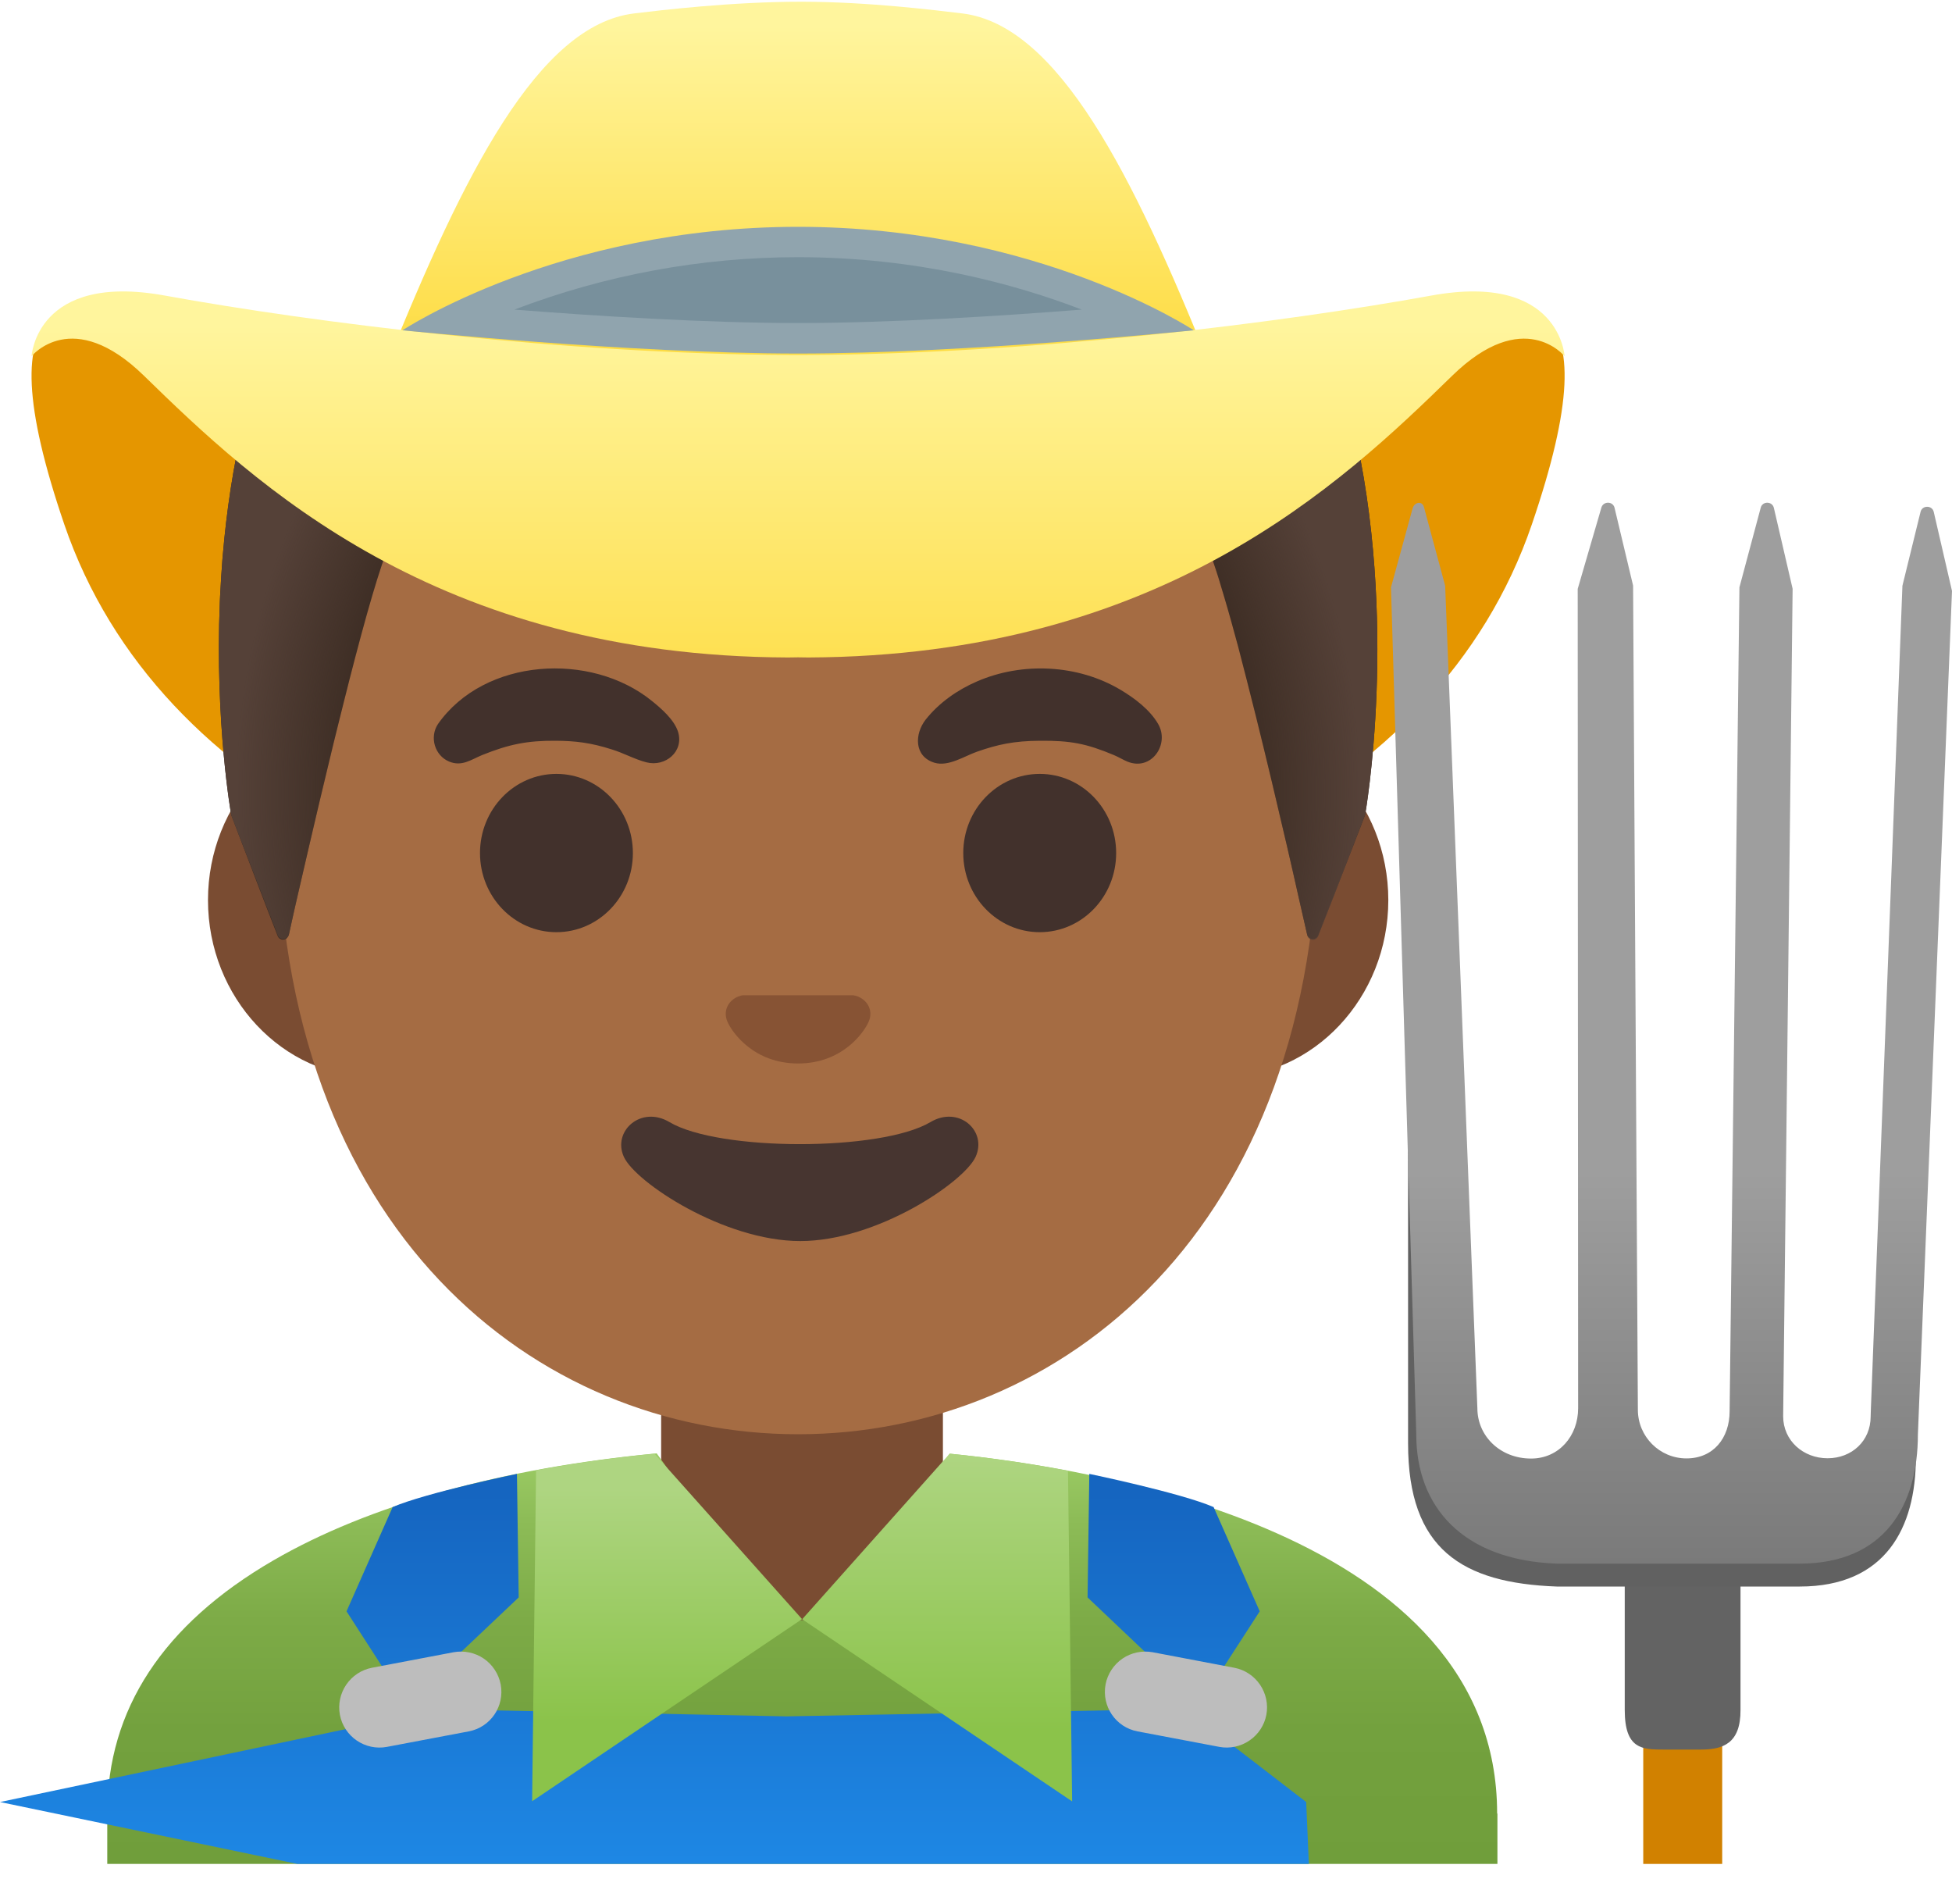 <svg width="40" height="39" viewBox="0 0 40 39" fill="none" xmlns="http://www.w3.org/2000/svg">
<path d="M16.354 10.331C7.9 10.107 -2.045 0.89 1.317 10.742C3.253 16.406 9.797 19.166 16.354 19.082C22.911 19.166 29.456 16.409 31.391 10.742C34.754 0.89 24.808 10.107 16.354 10.331Z" fill="#E59600"/>
<path d="M16.435 27.403H13.548V30.86C13.548 32.423 14.723 33.689 16.173 33.689H16.697C18.147 33.689 19.322 32.42 19.322 30.86V27.403H16.435ZM25.041 14.813H7.667C5.793 14.813 4.262 16.444 4.262 18.441C4.262 20.438 5.793 22.07 7.667 22.07H25.044C26.918 22.07 28.449 20.438 28.449 18.441C28.449 16.444 26.915 14.813 25.041 14.813Z" fill="#7A4C32"/>
<path d="M16.354 2.298C10.819 2.298 5.696 8.214 5.696 16.729C5.696 25.199 10.975 29.384 16.354 29.384C21.733 29.384 27.012 25.199 27.012 16.729C27.012 8.214 21.888 2.298 16.354 2.298Z" fill="#A56C43"/>
<path d="M8.975 14.833C9.93 13.476 12.108 13.35 13.354 14.357C13.551 14.515 13.813 14.742 13.894 14.991C14.021 15.399 13.632 15.716 13.25 15.619C13.008 15.558 12.781 15.428 12.538 15.354C12.101 15.214 11.784 15.179 11.389 15.176C10.807 15.172 10.431 15.247 9.878 15.47C9.651 15.564 9.464 15.71 9.205 15.603C8.907 15.48 8.797 15.101 8.975 14.833ZM23.102 15.603C23.009 15.564 22.921 15.509 22.827 15.47C22.258 15.231 21.934 15.172 21.316 15.176C20.772 15.179 20.445 15.253 20.024 15.399C19.762 15.49 19.435 15.713 19.147 15.626C18.727 15.496 18.739 15.037 18.969 14.742C19.244 14.396 19.62 14.133 20.024 13.959C20.953 13.557 22.089 13.612 22.963 14.133C23.251 14.305 23.562 14.538 23.733 14.833C23.973 15.25 23.594 15.804 23.102 15.603Z" fill="#42312C"/>
<path d="M11.402 19.098C12.267 19.098 12.969 18.372 12.969 17.477C12.969 16.581 12.267 15.855 11.402 15.855C10.537 15.855 9.836 16.581 9.836 17.477C9.836 18.372 10.537 19.098 11.402 19.098Z" fill="#42312C"/>
<path d="M21.306 19.098C22.171 19.098 22.872 18.372 22.872 17.477C22.872 16.581 22.171 15.855 21.306 15.855C20.441 15.855 19.739 16.581 19.739 17.477C19.739 18.372 20.441 19.098 21.306 19.098Z" fill="#42312C"/>
<path d="M19.066 22.989C18.053 23.591 14.732 23.591 13.719 22.989C13.137 22.642 12.544 23.173 12.784 23.701C13.02 24.222 14.833 25.426 16.399 25.426C17.966 25.426 19.752 24.222 19.992 23.701C20.235 23.17 19.649 22.642 19.066 22.989Z" fill="#473530"/>
<path d="M17.58 20.416C17.548 20.403 17.512 20.393 17.477 20.39H15.231C15.195 20.393 15.163 20.403 15.127 20.416C14.923 20.5 14.81 20.71 14.907 20.933C15.004 21.157 15.451 21.788 16.354 21.788C17.257 21.788 17.703 21.157 17.8 20.933C17.898 20.71 17.784 20.5 17.58 20.416Z" fill="#875334"/>
<path d="M27.973 16.697L27.928 16.813L27.889 16.917L27.779 17.198C27.769 17.228 27.76 17.253 27.747 17.283L27.012 19.16C26.97 19.27 26.811 19.26 26.785 19.144C26.743 18.962 26.688 18.723 26.624 18.438C26.552 18.111 26.462 17.723 26.365 17.302C26.177 16.496 25.957 15.564 25.733 14.664C25.61 14.179 25.491 13.7 25.374 13.256C25.274 12.887 25.18 12.544 25.089 12.24C25.009 11.962 24.931 11.713 24.86 11.509C24.837 11.438 24.814 11.373 24.792 11.315C24.458 10.428 23.539 9.913 22.607 10.081C21.177 10.34 18.898 10.664 16.38 10.664C16.373 10.664 16.364 10.661 16.354 10.661C16.344 10.661 16.338 10.664 16.328 10.664C13.813 10.664 11.532 10.34 10.101 10.081C9.169 9.913 8.25 10.428 7.916 11.315C7.687 11.923 7.366 13.101 7.046 14.38C7.007 14.535 6.968 14.69 6.929 14.849C6.868 15.088 6.81 15.334 6.751 15.577C6.703 15.771 6.657 15.965 6.612 16.156C6.609 16.16 6.609 16.163 6.609 16.169C6.564 16.357 6.518 16.545 6.476 16.729C6.473 16.736 6.473 16.739 6.473 16.742C6.428 16.927 6.386 17.108 6.347 17.279C6.263 17.639 6.185 17.975 6.117 18.27C6.068 18.483 6.023 18.674 5.987 18.843C5.962 18.956 5.939 19.059 5.92 19.147C5.916 19.163 5.91 19.176 5.903 19.186C5.893 19.206 5.878 19.223 5.858 19.235C5.839 19.246 5.816 19.252 5.793 19.251C5.771 19.25 5.749 19.242 5.73 19.229C5.712 19.216 5.698 19.197 5.69 19.176C5.466 18.606 5.042 17.496 4.845 16.978L4.822 16.917C4.8 16.859 4.78 16.81 4.767 16.774L4.738 16.697C4.738 16.697 4.402 14.823 4.505 12.328C4.508 12.247 4.512 12.162 4.518 12.078C4.525 11.913 4.538 11.742 4.55 11.57C4.554 11.499 4.56 11.428 4.567 11.357C4.641 10.489 4.774 9.567 4.994 8.641H27.714C28.685 12.719 27.973 16.697 27.973 16.697Z" fill="#3C2C23"/>
<path d="M27.973 16.697L27.928 16.813L27.889 16.917C27.86 16.995 27.821 17.092 27.779 17.198C27.769 17.228 27.76 17.253 27.747 17.283C27.53 17.855 27.2 18.707 27.012 19.179C27.003 19.203 26.987 19.223 26.966 19.237C26.945 19.251 26.919 19.257 26.894 19.255C26.869 19.253 26.845 19.243 26.826 19.227C26.807 19.21 26.794 19.188 26.789 19.163C26.789 19.157 26.785 19.15 26.785 19.144C26.743 18.962 26.688 18.723 26.624 18.438C26.549 18.111 26.462 17.723 26.365 17.302C26.177 16.496 25.957 15.564 25.733 14.664C25.614 14.176 25.491 13.7 25.374 13.256C25.274 12.887 25.18 12.544 25.089 12.24C25.009 11.962 24.931 11.713 24.86 11.509C24.837 11.438 24.814 11.373 24.792 11.315C24.458 10.428 23.539 9.913 22.607 10.081C21.177 10.34 18.898 10.664 16.38 10.664C16.373 10.664 16.364 10.661 16.354 10.661C16.344 10.661 16.338 10.664 16.328 10.664C13.813 10.664 11.532 10.34 10.101 10.081C9.169 9.913 8.25 10.428 7.916 11.315C7.687 11.923 7.366 13.101 7.046 14.38C7.007 14.535 6.968 14.69 6.929 14.849C6.868 15.088 6.81 15.334 6.751 15.577C6.703 15.771 6.657 15.965 6.612 16.156C6.609 16.16 6.609 16.163 6.609 16.169C6.564 16.36 6.518 16.548 6.476 16.729C6.473 16.736 6.473 16.739 6.473 16.742C6.428 16.927 6.389 17.105 6.347 17.279C6.263 17.639 6.185 17.975 6.117 18.27C6.068 18.483 6.026 18.678 5.987 18.843C5.962 18.956 5.939 19.059 5.92 19.147C5.916 19.163 5.91 19.176 5.903 19.186C5.855 19.26 5.732 19.257 5.693 19.163L4.845 16.978L4.822 16.917L4.767 16.774L4.738 16.697C4.738 16.697 4.402 14.823 4.505 12.328C4.508 12.247 4.512 12.162 4.518 12.078C4.525 11.913 4.538 11.742 4.55 11.57C4.554 11.499 4.56 11.428 4.567 11.357C4.641 10.489 4.774 9.567 4.994 8.641H27.714C28.685 12.719 27.973 16.697 27.973 16.697Z" fill="url(#paint0_radial_3966_14412)"/>
<path d="M24.775 7.453C23.215 3.573 21.681 0.511 19.717 0.275C19.192 0.213 17.82 0.038 16.432 0.035C14.991 0.035 13.535 0.21 12.995 0.275C11.03 0.511 9.496 3.573 7.933 7.45C7.085 9.554 25.623 9.554 24.775 7.453Z" fill="url(#paint1_linear_3966_14412)"/>
<path d="M29.332 6.055C26.28 6.609 21.183 7.253 16.539 7.272H16.17C11.525 7.253 6.428 6.609 3.376 6.055C0.741 5.576 0.647 7.298 0.647 7.298C0.647 7.298 1.482 6.266 2.948 7.696C5.224 9.916 8.929 13.441 16.144 13.47C16.215 13.47 16.283 13.467 16.354 13.467C16.425 13.467 16.493 13.47 16.564 13.47C23.782 13.438 27.485 9.916 29.76 7.696C31.226 6.266 32.061 7.298 32.061 7.298C32.061 7.298 31.967 5.576 29.332 6.055Z" fill="url(#paint2_linear_3966_14412)"/>
<path d="M16.354 6.932C13.914 6.932 10.845 6.69 9.285 6.554C10.535 5.942 13.059 4.961 16.354 4.961C19.649 4.961 22.17 5.945 23.422 6.554C21.863 6.69 18.794 6.932 16.354 6.932Z" fill="#78909C"/>
<path d="M16.354 5.269C18.794 5.269 20.804 5.819 22.167 6.343C20.52 6.473 18.247 6.618 16.354 6.618C14.461 6.618 12.189 6.473 10.541 6.343C12.397 5.634 14.367 5.269 16.354 5.269ZM16.354 4.647C11.441 4.647 8.247 6.767 8.247 6.767C8.247 6.767 12.898 7.243 16.354 7.243C19.811 7.243 24.462 6.767 24.462 6.767C24.462 6.767 21.267 4.647 16.354 4.647Z" fill="#90A4AE"/>
<path d="M34.482 33.336V38.187" stroke="#D18100" stroke-width="1.618" stroke-miterlimit="10"/>
<path d="M34.857 35.844H34.106C33.656 35.844 33.294 35.844 33.294 35.032V31.145H35.666V35.032C35.67 35.721 35.304 35.844 34.857 35.844Z" fill="#636363"/>
<path d="M37.476 30.258C36.88 30.258 34.971 30.277 34.54 30.277C33.854 30.277 32.035 30.216 31.294 30.216C28.873 30.216 28.854 21.578 28.854 21.578V29.575C28.854 31.74 29.96 32.433 31.902 32.504H36.88C38.634 32.504 39.259 31.303 39.259 29.866L39.136 28.293C39.13 28.297 38.66 30.258 37.476 30.258Z" fill="#616161"/>
<path d="M39.625 10.483C39.589 10.347 39.388 10.35 39.356 10.486L38.984 12.001L38.337 28.889C38.337 28.889 38.333 28.976 38.333 29.021C38.333 29.52 37.948 29.876 37.45 29.876C36.951 29.876 36.54 29.514 36.54 29.015C36.54 28.944 36.734 12.062 36.734 12.062L36.349 10.402C36.314 10.266 36.116 10.266 36.081 10.399L35.644 12.033L35.443 28.912C35.443 29.462 35.11 29.879 34.559 29.879C34.009 29.879 33.563 29.433 33.563 28.882L33.465 11.997L33.084 10.399C33.048 10.266 32.854 10.266 32.815 10.399L32.33 12.065L32.339 28.85C32.339 29.42 31.944 29.882 31.375 29.882C30.74 29.882 30.274 29.42 30.274 28.85L29.614 12.001L29.18 10.392C29.145 10.256 28.986 10.282 28.947 10.415L28.504 12.033L29.022 29.39C29.022 30.853 29.954 31.96 31.896 32.035H36.874C38.628 32.035 39.301 30.828 39.301 29.39L40 12.107L39.625 10.483Z" fill="url(#paint3_linear_3966_14412)"/>
<path d="M30.679 37.155C30.679 31.397 22.406 30.07 19.461 29.782L16.979 33.193H15.901L13.457 29.776C10.269 30.077 7.557 30.834 5.599 31.97C3.34 33.281 2.198 35.025 2.198 37.152V38.187H30.685V37.155H30.679Z" fill="url(#paint4_linear_3966_14412)"/>
<path d="M26.766 36.919L24.445 35.132L24.526 35.006L16.115 35.164L8.389 35.006L8.47 35.133L0 36.919L6.094 38.187H26.821L26.766 36.919Z" fill="url(#paint5_linear_3966_14412)"/>
<path d="M10.629 32.727L10.593 30.196C10.593 30.196 8.719 30.585 8.046 30.876L7.101 33.012L8.324 34.909L10.629 32.727Z" fill="url(#paint6_linear_3966_14412)"/>
<path d="M22.286 32.727L22.322 30.196C22.322 30.196 24.196 30.585 24.869 30.876L25.814 33.012L24.587 34.909L22.286 32.727Z" fill="url(#paint7_linear_3966_14412)"/>
<path d="M23.312 35.472L24.986 35.789C25.201 35.829 25.423 35.782 25.603 35.659C25.784 35.536 25.909 35.347 25.95 35.132C25.99 34.917 25.943 34.695 25.82 34.515C25.697 34.334 25.508 34.209 25.293 34.168L23.62 33.85C23.405 33.811 23.183 33.857 23.002 33.98C22.822 34.103 22.697 34.293 22.655 34.508C22.571 34.957 22.863 35.388 23.312 35.472ZM9.603 35.472L7.929 35.789C7.483 35.873 7.049 35.579 6.965 35.132C6.925 34.917 6.972 34.695 7.095 34.515C7.218 34.334 7.407 34.209 7.622 34.168L9.295 33.85C9.51 33.811 9.732 33.857 9.913 33.98C10.093 34.103 10.218 34.293 10.26 34.508C10.344 34.957 10.053 35.388 9.603 35.472Z" fill="#BDBDBD"/>
<path d="M13.412 29.782C12.567 29.863 11.758 29.98 10.985 30.122L10.904 36.903L16.435 33.171L13.412 29.782Z" fill="url(#paint8_linear_3966_14412)"/>
<path d="M21.885 30.132C20.927 29.95 20.076 29.844 19.461 29.782L16.438 33.174L21.97 36.906L21.885 30.132Z" fill="url(#paint9_linear_3966_14412)"/>
<defs>
<radialGradient id="paint0_radial_3966_14412" cx="0" cy="0" r="1" gradientUnits="userSpaceOnUse" gradientTransform="translate(16.355 16.247) scale(11.469 12.939)">
<stop offset="0.794" stop-color="#554138" stop-opacity="0"/>
<stop offset="1" stop-color="#554138"/>
</radialGradient>
<linearGradient id="paint1_linear_3966_14412" x1="16.354" y1="0.506" x2="16.354" y2="8.204" gradientUnits="userSpaceOnUse">
<stop offset="0.003" stop-color="#FFF59D"/>
<stop offset="0.553" stop-color="#FEE565"/>
<stop offset="0.996" stop-color="#FDD835"/>
</linearGradient>
<linearGradient id="paint2_linear_3966_14412" x1="16.354" y1="6.646" x2="16.354" y2="16.041" gradientUnits="userSpaceOnUse">
<stop offset="0.003" stop-color="#FFF59D"/>
<stop offset="0.553" stop-color="#FEE565"/>
<stop offset="0.996" stop-color="#FDD835"/>
</linearGradient>
<linearGradient id="paint3_linear_3966_14412" x1="34.255" y1="33.16" x2="34.255" y2="14.172" gradientUnits="userSpaceOnUse">
<stop stop-color="#757575"/>
<stop offset="0.482" stop-color="#9E9E9E"/>
</linearGradient>
<linearGradient id="paint4_linear_3966_14412" x1="16.435" y1="38.187" x2="16.435" y2="29.778" gradientUnits="userSpaceOnUse">
<stop stop-color="#709E3B"/>
<stop offset="0.328" stop-color="#73A13E"/>
<stop offset="0.595" stop-color="#7DAB47"/>
<stop offset="0.839" stop-color="#8DBC57"/>
<stop offset="1" stop-color="#9CCC65"/>
</linearGradient>
<linearGradient id="paint5_linear_3966_14412" x1="16.458" y1="38.355" x2="16.458" y2="30.396" gradientUnits="userSpaceOnUse">
<stop stop-color="#1E88E5"/>
<stop offset="1" stop-color="#1565C0"/>
</linearGradient>
<linearGradient id="paint6_linear_3966_14412" x1="8.866" y1="38.185" x2="8.866" y2="30.619" gradientUnits="userSpaceOnUse">
<stop stop-color="#1E88E5"/>
<stop offset="1" stop-color="#1565C0"/>
</linearGradient>
<linearGradient id="paint7_linear_3966_14412" x1="24.049" y1="38.185" x2="24.049" y2="30.619" gradientUnits="userSpaceOnUse">
<stop stop-color="#1E88E5"/>
<stop offset="1" stop-color="#1565C0"/>
</linearGradient>
<linearGradient id="paint8_linear_3966_14412" x1="13.669" y1="30.507" x2="13.669" y2="35.289" gradientUnits="userSpaceOnUse">
<stop stop-color="#AED581"/>
<stop offset="1" stop-color="#8BC34A"/>
</linearGradient>
<linearGradient id="paint9_linear_3966_14412" x1="19.201" y1="29.801" x2="19.201" y2="35.443" gradientUnits="userSpaceOnUse">
<stop stop-color="#AED581"/>
<stop offset="1" stop-color="#8BC34A"/>
</linearGradient>
</defs>
</svg>

